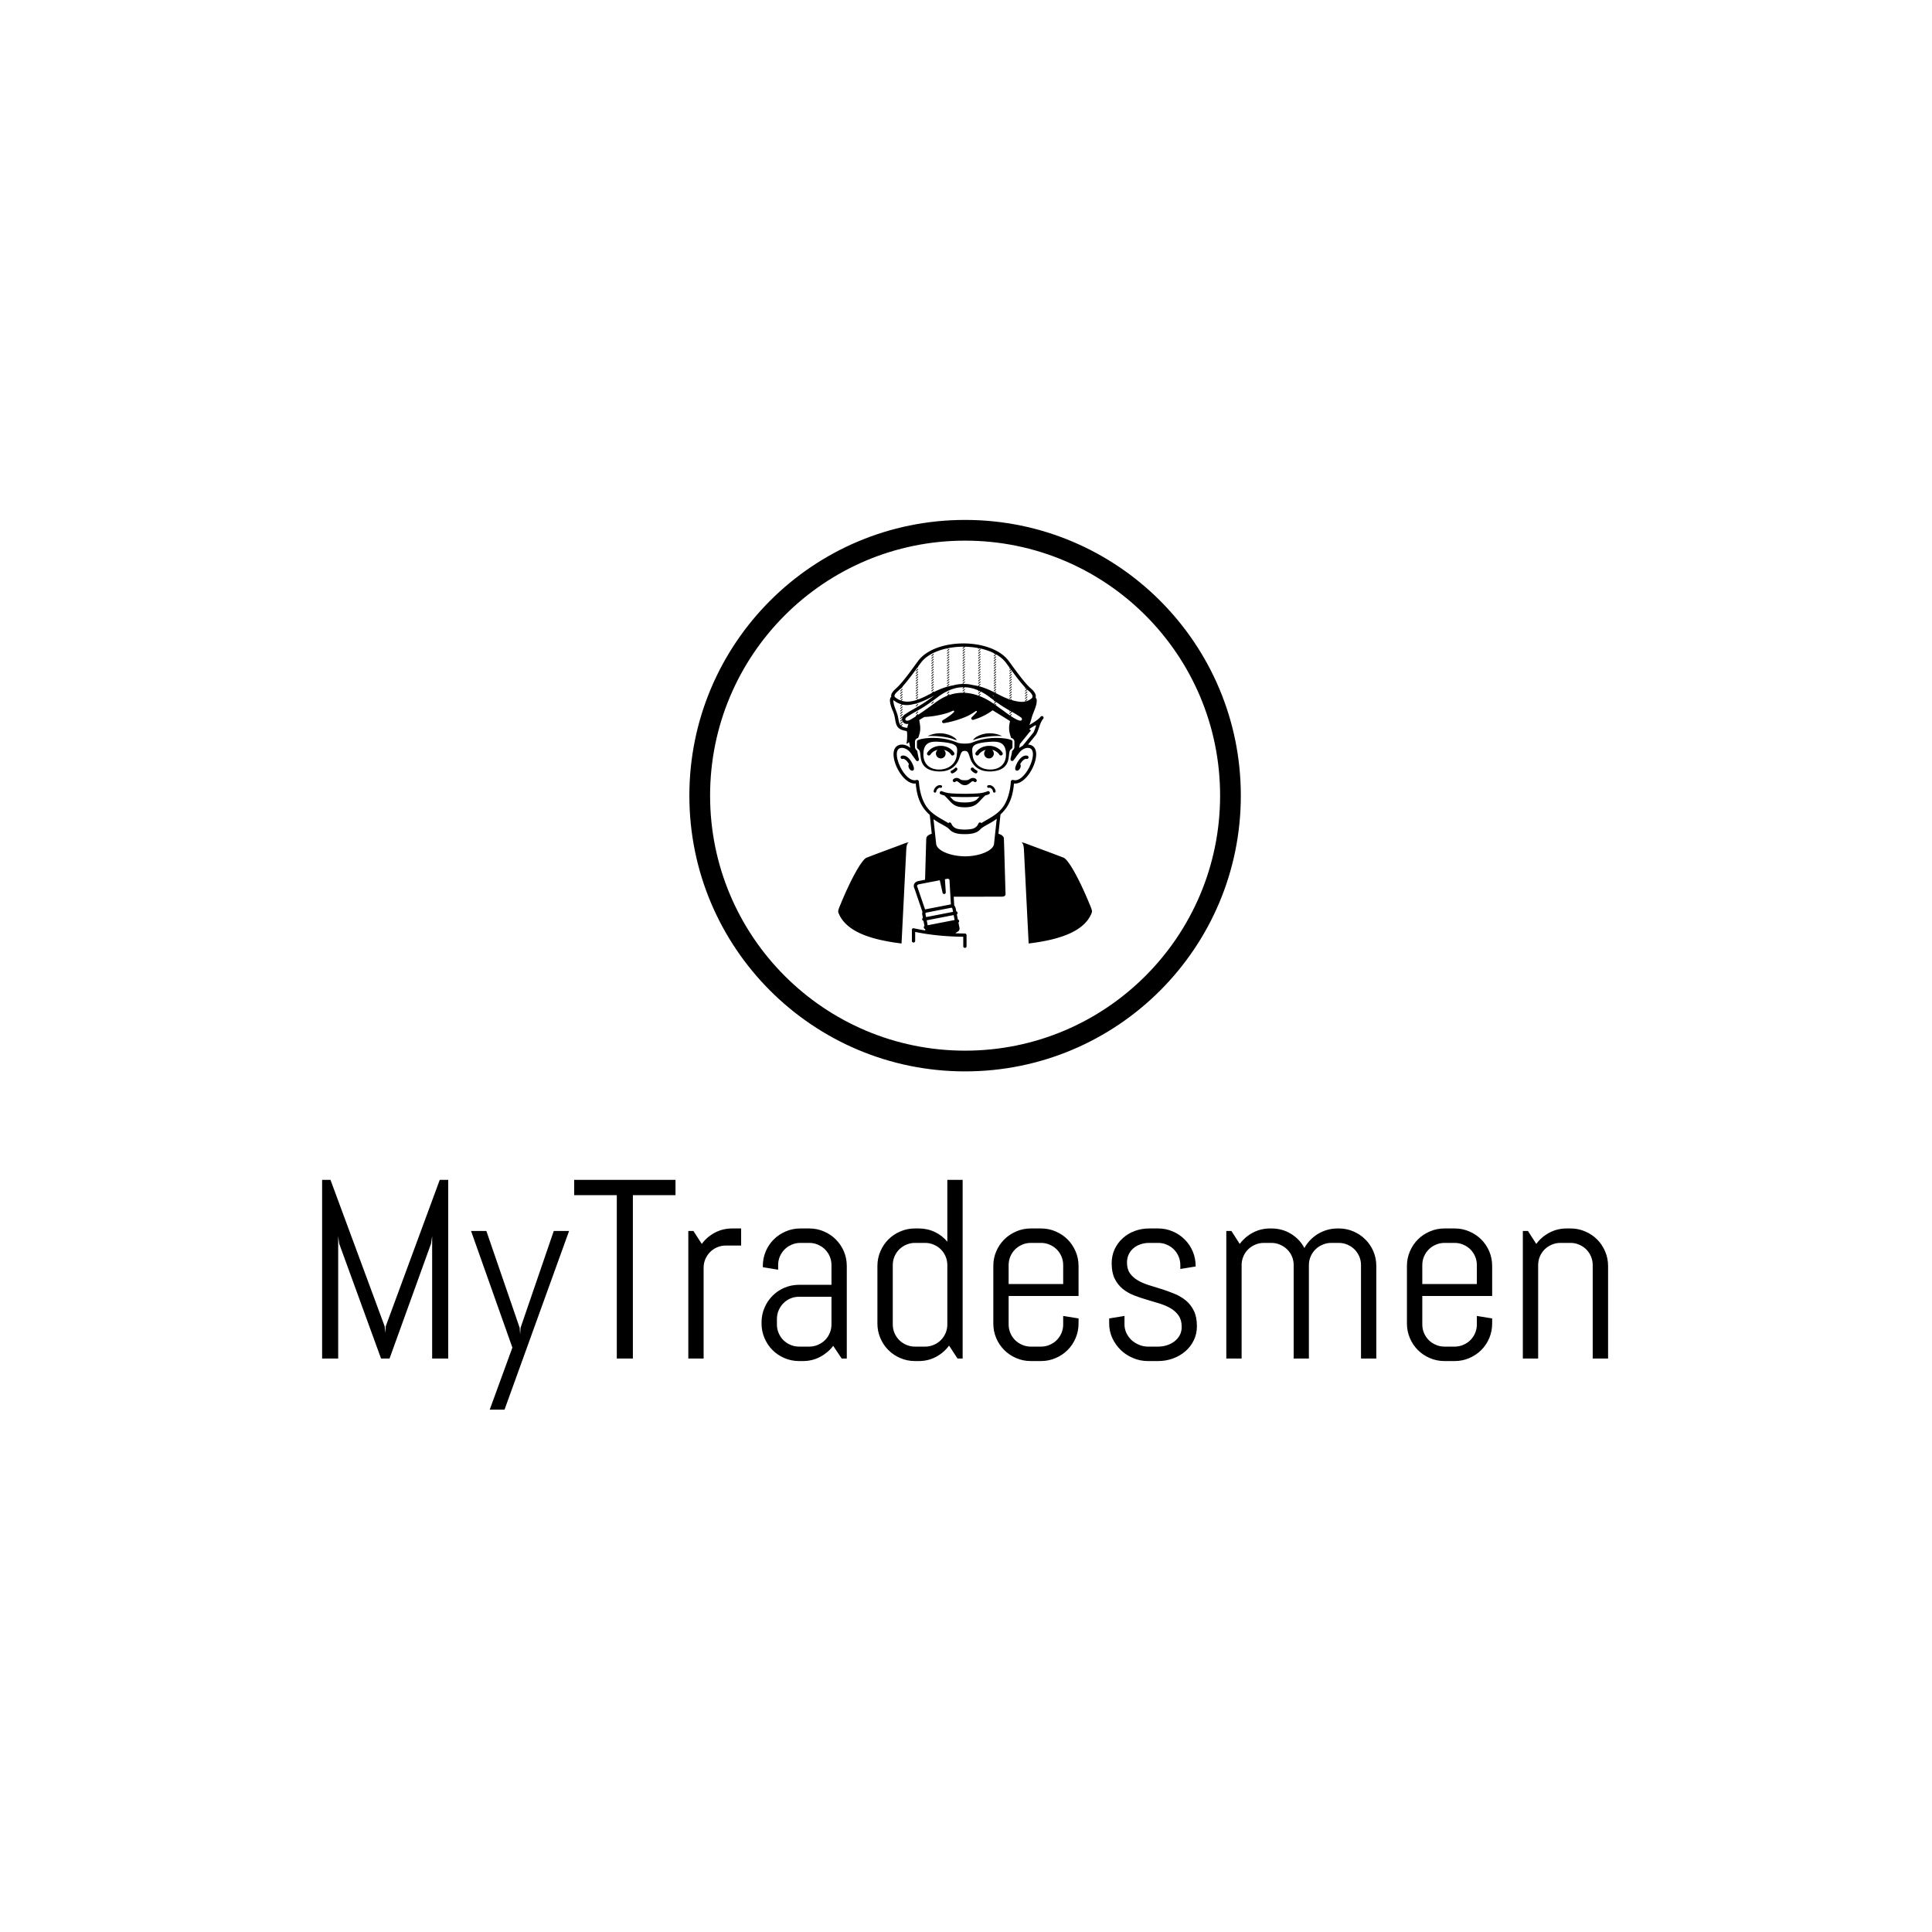 <svg xmlns="http://www.w3.org/2000/svg" version="1.1" xmlns:xlink="http://www.w3.org/1999/xlink" xmlns:svgjs="http://svgjs.dev/svgjs" width="1500" height="1500" viewBox="0 0 1500 1500"><rect width="1500" height="1500" fill="#ffffff"></rect><g transform="matrix(0.667,0,0,0.667,249.048,402.549)"><svg viewBox="0 0 358 248" data-background-color="#ffffff" preserveAspectRatio="xMidYMid meet" height="1039" width="1500" xmlns="http://www.w3.org/2000/svg" xmlns:xlink="http://www.w3.org/1999/xlink"><g id="tight-bounds" transform="matrix(1,0,0,1,0.341,0.4)"><svg viewBox="0 0 357.318 247.2" height="247.2" width="357.318"><g><svg viewBox="0 0 395.52 273.629" height="247.2" width="357.318"><g transform="matrix(1,0,0,1,0,202.963)"><svg viewBox="0 0 395.52 70.666" height="70.666" width="395.52"><g id="textblocktransform"><svg viewBox="0 0 395.52 70.666" height="70.666" width="395.52" id="textblock"><g><svg viewBox="0 0 395.52 70.666" height="70.666" width="395.52"><g transform="matrix(1,0,0,1,0,0)"><svg width="395.52" viewBox="4 -35.01 251.96 45.02" height="70.666" data-palette-color="#342691"><path d="M28.71 0L25.56 0 25.56-24 25.34-22.51 17.21 0 15.55 0 7.35-22.51 7.15-24 7.15 0 4 0 4-35.01 5.64-35.01 16.26-6.3 16.36-5 16.46-6.3 27.05-35.01 28.71-35.01 28.71 0ZM52.39-25L39.74 10.01 36.84 10.01 41.28-2.15 33.18-25 36.18-25 42.7-6.05 42.8-4.76 42.89-6.05 49.39-25 52.39-25ZM73.24-32.01L64.89-32.01 64.89 0 61.74 0 61.74-32.01 53.39-32.01 53.39-35.01 73.24-35.01 73.24-32.01ZM86.1-22.14L83.1-22.14Q82.19-22.14 81.4-21.8 80.61-21.46 80.02-20.87 79.44-20.29 79.09-19.49 78.75-18.7 78.75-17.8L78.75-17.8 78.75 0 75.75 0 75.75-25 76.75-25 78.39-22.46Q79.41-23.85 80.96-24.67 82.51-25.49 84.34-25.49L84.34-25.49 86.1-25.49 86.1-22.14ZM106.8 0L105.8 0 104.14-2.49Q103.12-1.15 101.58-0.33 100.04 0.49 98.21 0.49L98.21 0.49 97.45 0.49Q95.94 0.49 94.59-0.09 93.25-0.66 92.25-1.66 91.25-2.66 90.68-4 90.1-5.35 90.1-6.86L90.1-6.86 90.1-7.1Q90.1-8.62 90.68-9.96 91.25-11.3 92.25-12.3 93.25-13.31 94.59-13.88 95.94-14.45 97.45-14.45L97.45-14.45 103.8-14.45 103.8-18.31Q103.8-19.21 103.46-20.01 103.12-20.8 102.53-21.39 101.94-21.97 101.15-22.31 100.36-22.66 99.45-22.66L99.45-22.66 97.7-22.66Q96.79-22.66 96-22.31 95.2-21.97 94.62-21.39 94.03-20.8 93.69-20.01 93.35-19.21 93.35-18.31L93.35-18.31 93.35-17.41 90.35-17.9 90.35-18.14Q90.35-19.65 90.92-21 91.49-22.34 92.49-23.34 93.5-24.34 94.84-24.91 96.18-25.49 97.7-25.49L97.7-25.49 99.45-25.49Q100.97-25.49 102.31-24.91 103.65-24.34 104.65-23.34 105.65-22.34 106.23-21 106.8-19.65 106.8-18.14L106.8-18.14 106.8 0ZM103.8-6.69L103.8-12.11 97.45-12.11Q96.55-12.11 95.75-11.77 94.96-11.43 94.37-10.83 93.79-10.23 93.45-9.44 93.11-8.64 93.11-7.74L93.11-7.74 93.11-6.69Q93.11-5.79 93.45-4.99 93.79-4.2 94.37-3.61 94.96-3.03 95.75-2.69 96.55-2.34 97.45-2.34L97.45-2.34 99.45-2.34Q100.36-2.34 101.15-2.69 101.94-3.03 102.53-3.61 103.12-4.2 103.46-4.99 103.8-5.79 103.8-6.69L103.8-6.69ZM129.5 0L128.5 0 126.84-2.54Q125.82-1.15 124.28-0.33 122.74 0.49 120.91 0.49L120.91 0.49 120.15 0.49Q118.64 0.49 117.3-0.09 115.95-0.66 114.95-1.66 113.95-2.66 113.38-4 112.8-5.35 112.8-6.86L112.8-6.86 112.8-18.14Q112.8-19.65 113.38-21 113.95-22.34 114.95-23.34 115.95-24.34 117.3-24.91 118.64-25.49 120.15-25.49L120.15-25.49 120.91-25.49Q122.59-25.49 124.04-24.8 125.48-24.12 126.5-22.9L126.5-22.9 126.5-35.01 129.5-35.01 129.5 0ZM126.5-6.69L126.5-18.31Q126.5-19.21 126.16-20.01 125.82-20.8 125.23-21.39 124.65-21.97 123.85-22.31 123.06-22.66 122.16-22.66L122.16-22.66 120.15-22.66Q119.25-22.66 118.46-22.31 117.66-21.97 117.08-21.39 116.49-20.8 116.15-20.01 115.81-19.21 115.81-18.31L115.81-18.31 115.81-6.69Q115.81-5.79 116.15-4.99 116.49-4.2 117.08-3.61 117.66-3.03 118.46-2.69 119.25-2.34 120.15-2.34L120.15-2.34 122.16-2.34Q123.06-2.34 123.85-2.69 124.65-3.03 125.23-3.61 125.82-4.2 126.16-4.99 126.5-5.79 126.5-6.69L126.5-6.69ZM152.21-6.86L152.21-6.86Q152.21-5.35 151.63-4 151.06-2.66 150.06-1.66 149.06-0.66 147.71-0.09 146.37 0.49 144.86 0.49L144.86 0.49 142.86 0.49Q141.34 0.49 140-0.09 138.66-0.66 137.66-1.66 136.65-2.66 136.08-4 135.51-5.35 135.51-6.86L135.51-6.86 135.51-18.14Q135.51-19.65 136.08-21 136.65-22.34 137.66-23.34 138.66-24.34 140-24.91 141.34-25.49 142.86-25.49L142.86-25.49 144.86-25.49Q146.37-25.49 147.71-24.91 149.06-24.34 150.06-23.34 151.06-22.34 151.63-21 152.21-19.65 152.21-18.14L152.21-18.14 152.21-12.26 138.51-12.26 138.51-6.69Q138.51-5.79 138.85-4.99 139.19-4.2 139.78-3.61 140.37-3.03 141.16-2.69 141.95-2.34 142.86-2.34L142.86-2.34 144.86-2.34Q145.76-2.34 146.55-2.69 147.35-3.03 147.93-3.61 148.52-4.2 148.86-4.99 149.2-5.79 149.2-6.69L149.2-6.69 149.2-8.35 152.21-7.86 152.21-6.86ZM149.2-14.6L149.2-18.31Q149.2-19.21 148.86-20.01 148.52-20.8 147.93-21.39 147.35-21.97 146.55-22.31 145.76-22.66 144.86-22.66L144.86-22.66 142.86-22.66Q141.95-22.66 141.16-22.31 140.37-21.97 139.78-21.39 139.19-20.8 138.85-20.01 138.51-19.21 138.51-18.31L138.51-18.31 138.51-14.6 149.2-14.6ZM175.4-6.35L175.4-6.35Q175.4-4.83 174.79-3.58 174.18-2.32 173.13-1.42 172.08-0.51 170.7-0.01 169.32 0.49 167.8 0.49L167.8 0.49 165.8 0.49Q164.29 0.49 162.91-0.09 161.53-0.66 160.49-1.66 159.46-2.66 158.83-4 158.21-5.35 158.21-6.86L158.21-6.86 158.21-7.86 161.21-8.35 161.21-6.69Q161.21-5.79 161.59-4.99 161.97-4.2 162.6-3.61 163.24-3.03 164.07-2.69 164.9-2.34 165.8-2.34L165.8-2.34 167.8-2.34Q168.71-2.34 169.54-2.61 170.37-2.88 171.02-3.38 171.66-3.88 172.04-4.59 172.42-5.3 172.42-6.2L172.42-6.2Q172.42-7.54 171.83-8.4 171.25-9.25 170.28-9.83 169.32-10.4 168.09-10.78 166.85-11.16 165.56-11.54 164.26-11.91 163.03-12.4 161.8-12.89 160.83-13.68 159.87-14.48 159.28-15.67 158.7-16.87 158.7-18.65L158.7-18.65Q158.7-20.17 159.28-21.42 159.87-22.68 160.87-23.58 161.87-24.49 163.2-24.99 164.53-25.49 166.05-25.49L166.05-25.49 167.8-25.49Q169.32-25.49 170.66-24.91 172-24.34 173-23.34 174.01-22.34 174.58-21 175.15-19.65 175.15-18.14L175.15-18.14 175.15-18.04 172.15-17.55 172.15-18.31Q172.15-19.21 171.81-20.01 171.47-20.8 170.88-21.39 170.3-21.97 169.5-22.31 168.71-22.66 167.8-22.66L167.8-22.66 166.05-22.66Q165.14-22.66 164.35-22.39 163.56-22.12 162.97-21.62 162.38-21.12 162.04-20.41 161.7-19.7 161.7-18.8L161.7-18.8Q161.7-17.5 162.29-16.69 162.87-15.87 163.84-15.31 164.8-14.75 166.03-14.37 167.27-13.99 168.55-13.59 169.83-13.18 171.06-12.67 172.3-12.16 173.26-11.35 174.23-10.55 174.81-9.34 175.4-8.13 175.4-6.35ZM210.55 0L207.55 0 207.55-18.31Q207.55-19.21 207.21-20.01 206.86-20.8 206.28-21.39 205.69-21.97 204.9-22.31 204.11-22.66 203.2-22.66L203.2-22.66 201.71-22.66Q200.81-22.66 200.02-22.31 199.22-21.97 198.63-21.39 198.03-20.8 197.69-20.01 197.34-19.21 197.34-18.31L197.34-18.31 197.34 0 194.36 0 194.36-18.31Q194.36-19.21 194.02-20.01 193.68-20.8 193.08-21.39 192.48-21.97 191.69-22.31 190.9-22.66 189.99-22.66L189.99-22.66 188.51-22.66Q187.6-22.66 186.81-22.31 186.02-21.97 185.43-21.39 184.84-20.8 184.5-20.01 184.16-19.21 184.16-18.31L184.16-18.31 184.16 0 181.16 0 181.16-25 182.16-25 183.79-22.46Q184.82-23.85 186.37-24.67 187.92-25.49 189.75-25.49L189.75-25.49 189.99-25.49Q192.12-25.49 193.83-24.44 195.54-23.39 196.46-21.66L196.46-21.66Q196.93-22.51 197.61-23.22 198.3-23.93 199.13-24.43 199.96-24.93 200.93-25.21 201.91-25.49 202.96-25.49L202.96-25.49 203.2-25.49Q204.72-25.49 206.06-24.91 207.4-24.34 208.4-23.34 209.4-22.34 209.98-21 210.55-19.65 210.55-18.14L210.55-18.14 210.55 0ZM233.25-6.86L233.25-6.86Q233.25-5.35 232.68-4 232.11-2.66 231.11-1.66 230.1-0.66 228.76-0.09 227.42 0.49 225.91 0.49L225.91 0.49 223.9 0.49Q222.39 0.49 221.05-0.09 219.7-0.66 218.7-1.66 217.7-2.66 217.13-4 216.55-5.35 216.55-6.86L216.55-6.86 216.55-18.14Q216.55-19.65 217.13-21 217.7-22.34 218.7-23.34 219.7-24.34 221.05-24.91 222.39-25.49 223.9-25.49L223.9-25.49 225.91-25.49Q227.42-25.49 228.76-24.91 230.1-24.34 231.11-23.34 232.11-22.34 232.68-21 233.25-19.65 233.25-18.14L233.25-18.14 233.25-12.26 219.56-12.26 219.56-6.69Q219.56-5.79 219.9-4.99 220.24-4.2 220.83-3.61 221.41-3.03 222.21-2.69 223-2.34 223.9-2.34L223.9-2.34 225.91-2.34Q226.81-2.34 227.6-2.69 228.4-3.03 228.98-3.61 229.57-4.2 229.91-4.99 230.25-5.79 230.25-6.69L230.25-6.69 230.25-8.35 233.25-7.86 233.25-6.86ZM230.25-14.6L230.25-18.31Q230.25-19.21 229.91-20.01 229.57-20.8 228.98-21.39 228.4-21.97 227.6-22.31 226.81-22.66 225.91-22.66L225.91-22.66 223.9-22.66Q223-22.66 222.21-22.31 221.41-21.97 220.83-21.39 220.24-20.8 219.9-20.01 219.56-19.21 219.56-18.31L219.56-18.31 219.56-14.6 230.25-14.6ZM255.96 0L252.95 0 252.95-18.31Q252.95-19.21 252.61-20.01 252.27-20.8 251.68-21.39 251.1-21.97 250.3-22.31 249.51-22.66 248.61-22.66L248.61-22.66 246.61-22.66Q245.7-22.66 244.91-22.31 244.12-21.97 243.53-21.39 242.94-20.8 242.6-20.01 242.26-19.21 242.26-18.31L242.26-18.31 242.26 0 239.26 0 239.26-25 240.26-25 241.89-22.46Q242.92-23.85 244.47-24.67 246.02-25.49 247.85-25.49L247.85-25.49 248.61-25.49Q250.12-25.49 251.46-24.91 252.81-24.34 253.81-23.34 254.81-22.34 255.38-21 255.96-19.65 255.96-18.14L255.96-18.14 255.96 0Z" opacity="1" transform="matrix(1,0,0,1,0,0)" fill="#000000" class="wordmark-text-0" data-fill-palette-color="primary" id="text-0"></path></svg></g></svg></g></svg></g></svg></g><g transform="matrix(1,0,0,1,112.961,0)"><svg viewBox="0 0 169.598 169.598" height="169.598" width="169.598"><g><svg></svg></g><g id="icon-0"><svg viewBox="0 0 169.598 169.598" height="169.598" width="169.598"><g><path d="M0 84.799c0-46.833 37.966-84.799 84.799-84.799 46.833 0 84.799 37.966 84.799 84.799 0 46.833-37.966 84.799-84.799 84.799-46.833 0-84.799-37.966-84.799-84.799zM84.799 163.226c43.314 0 78.426-35.113 78.427-78.427 0-43.314-35.113-78.426-78.427-78.426-43.314 0-78.426 35.113-78.426 78.426 0 43.314 35.113 78.426 78.426 78.427z" data-fill-palette-color="accent" fill="#000000" stroke="transparent"></path></g><g transform="matrix(1,0,0,1,45.777,37.985)"><svg viewBox="0 0 78.045 93.628" height="93.628" width="78.045"><g><svg xmlns="http://www.w3.org/2000/svg" xmlns:xlink="http://www.w3.org/1999/xlink" version="1.1" x="0" y="0" viewBox="10.099 1.114 82.388 98.838" enable-background="new 0 0 100 100" xml:space="preserve" height="93.628" width="78.045" class="icon-dxe-0" data-fill-palette-color="accent" id="dxe-0"><path fill="#000000" d="M39.147 92.609L47.893 90.909 47.581 89.305 38.835 91.004zM38.631 89.958L47.377 88.259 47.186 87.27 47.178 87.229C47.17 87.209 47.16 87.192 47.153 87.17 47.08 86.969 46.981 86.891 46.74 86.936L38.727 88.496C38.444 88.552 38.391 88.724 38.438 88.966zM35.863 80.346L38.296 87.465 46.681 85.835 46.246 78.33 46.248 78.238S46.252 78.179 46.244 78.092C46.197 77.512 45.791 77.457 45.217 77.579L44.742 77.672 45.019 81.848C45.069 82.579 44.127 82.716 43.968 81.998L43.071 77.996 36.4 79.293C35.759 79.418 35.543 79.727 35.822 80.255zM69.987 34.347L73.47 30.045C73.491 30.021 73.505 29.996 73.519 29.971 73.853 29.33 74.065 28.629 74.302 27.95 74.308 27.926 74.313 27.91 74.313 27.896A0.2 0.2 0 0 0 74.245 27.729 0.2 0.2 0 0 0 74.098 27.687 0.2 0.2 0 0 0 74.035 27.706C73.393 28.101 72.723 28.466 72.152 28.949L72.658 29.358 69.078 33.778 68.994 34.221A4 4 0 0 0 68.888 35.056 5 5 0 0 1 69.987 34.347M41.038 58.17L41.903 66.229C42.217 68.491 46.803 70.229 51.292 70.229 55.782 70.229 60.366 68.491 60.684 66.229L61.559 58.049C60.988 58.477 60.359 58.891 59.675 59.292 58.886 59.757 56.85 60.766 56.282 61.43 55.063 62.854 52.903 63.028 51.171 63.028 49.439 63.032 47.371 62.854 46.152 61.43 45.584 60.766 43.548 59.757 42.759 59.292A22 22 0 0 1 41.038 58.17M32.66 33.531C32.437 33.725 32.277 33.672 32.285 33.435 32.539 32.524 32.541 30.036 32.385 29.701 32.31 29.541 32.053 29.507 31.845 29.466 27.848 28.737 29.274 26.095 27.733 22.811 27.421 22.151 26.286 19.176 27.327 18.467L27.308 18.374C27.07 17.127 28.7 15.942 29.477 15.158 31.631 12.986 34.358 9.078 36.042 6.804 41.661-0.783 59.834-0.782 65.453 6.804 66.867 8.715 70.386 13.743 72.516 15.617 73.148 16.172 73.626 16.561 74.023 17.376 74.255 17.726 74.302 18.28 74.186 18.777 74.523 18.989 74.559 19.401 74.551 19.758 74.516 21.669 73.413 23.404 72.915 25.227 72.651 26.191 72.433 26.977 72.155 27.615 72.329 27.499 72.522 27.376 72.739 27.25 74.038 26.492 75.231 25.628 75.817 24.909 76.28 24.333 77.11 25.004 76.642 25.58 75.407 27.108 75.291 29.222 74.253 30.834L74.218 30.883 71.727 33.958C72.03 33.966 72.319 34.015 72.592 34.105 77.205 35.619 71.912 47.2 67.164 46.589 66.779 51.04 65.535 54.121 62.783 56.629L62.117 62.915C63.005 63.156 63.849 63.646 63.898 64.502 63.916 64.582 64.418 82.414 64.418 82.414 64.503 83.035 63.924 83.316 63.357 83.318 63.357 83.318 49.656 83.357 47.6 83.349L47.765 86.203C47.953 86.393 48.093 86.653 48.194 86.95L48.209 86.99C48.245 87.112 48.26 87.188 48.265 87.257L48.428 88.092C48.875 88.174 49 88.818 48.616 89.064L48.945 90.744C49.39 90.826 49.514 91.471 49.133 91.714L49.467 93.434C49.576 93.995 49.332 94.44 48.897 94.68A3.6 3.6 0 0 0 48.153 95.221C49.166 95.258 50.194 95.28 51.233 95.282A0.55 0.55 0 0 1 51.764 95.813V99.419C51.764 100.13 50.698 100.13 50.698 99.419V96.344C45.002 96.295 39.661 95.729 35.086 94.776V97.684C35.086 98.395 34.02 98.395 34.02 97.684V94.117C34.02 93.747 34.305 93.516 34.668 93.596 35.855 93.858 37.098 94.091 38.389 94.297L38.297 93.822C37.85 93.738 37.723 93.093 38.108 92.851L37.782 91.17C37.335 91.087 37.211 90.444 37.594 90.199L37.396 89.178A1.54 1.54 0 0 1 37.457 88.29L37.439 88.246 34.869 80.725C34.293 79.579 34.816 78.514 36.197 78.243L38.297 77.836C38.445 72.547 38.674 64.554 38.685 64.501 38.735 63.647 39.581 63.155 40.467 62.914L39.819 56.778C36.948 54.241 35.661 51.129 35.27 46.588 30.521 47.199 25.228 35.618 29.842 34.104 30.94 33.744 32.293 34.038 33.483 34.999 33.444 34.774 33.393 34.516 33.332 34.219L33.317 34.148C33.241 33.798 33.161 33.46 33.079 33.133L32.896 33.313A7 7 0 0 1 32.66 33.531M36.405 25.98C36.61 27.148 36.835 28.385 36.688 29.501 36.587 30.275 36.327 31.004 36.094 31.743 35.889 31.845 35.705 31.931 35.541 32.028A1.12 1.12 0 0 0 35.027 32.957V34.736C35.027 35.253 35.328 35.626 35.695 35.95 35.722 35.97 35.748 35.993 35.773 36.017 35.867 36.751 36.031 37.599 36.283 38.593 36.456 39.278 35.74 39.609 35.331 39.031 34.602 38.003 34.212 37.501 33.992 37.171L33.947 37.109C32.73 35.24 31.124 34.805 30.172 35.117 27.004 36.156 31.664 46.612 35.533 45.443 35.909 45.33 36.275 45.614 36.295 46.002 36.332 46.727 36.65 51.247 38.887 54.274 40.586 56.579 43.06 57.774 45.438 59.178 45.586 59.268 45.727 59.36 45.862 59.454 46.075 59.178 46.557 59.109 46.771 59.525 47.004 59.978 47.112 60.171 47.235 60.327 47.48 60.635 47.937 60.982 48.364 61.169 48.521 61.229 48.69 61.277 48.871 61.316 49.654 61.486 50.443 61.546 51.172 61.546 51.903 61.545 52.78 61.485 53.566 61.316 53.746 61.277 53.916 61.226 54.072 61.169 54.5 60.982 54.959 60.635 55.203 60.327 55.324 60.173 55.432 59.978 55.666 59.525 55.881 59.109 56.363 59.177 56.576 59.454 56.712 59.357 56.849 59.266 57 59.178 59.377 57.774 61.853 56.577 63.553 54.274 65.785 51.247 66.108 46.727 66.142 46.002 66.163 45.614 66.53 45.33 66.907 45.443 70.776 46.611 75.435 36.156 72.266 35.117 71.43 34.843 70.091 35.143 68.954 36.483L68.62 36.917A3 3 0 0 0 68.491 37.109 0.6 0.6 0 0 1 68.364 37.25L68.176 37.496C67.884 37.884 67.539 38.408 67.071 38.975 67.071 38.975 66.854 39.373 66.366 39.252 65.966 39.055 65.989 38.724 66.118 38.214 66.347 37.302 66.485 36.606 66.563 36.012A0.5 0.5 0 0 1 66.634 35.95C67 35.626 67.301 35.253 67.301 34.736V32.957C67.301 32.571 67.087 32.223 66.787 32.028A4 4 0 0 0 66.193 31.746 63 63 0 0 0 65.892 30.687C65.447 29.166 65.509 27.884 65.89 26.339 64.013 25.122 61.677 23.718 60.225 22.82 58.152 24.373 55.853 25.362 54.057 25.89 53.395 26.085 53.038 25.45 53.546 24.985A17 17 0 0 0 55.083 23.375 0.21 0.21 0 0 0 55.118 23.193 0.215 0.215 0 0 0 54.864 23.035 0.3 0.3 0 0 0 54.77 23.081L54.726 23.111A23 23 0 0 1 52.198 24.631S51.39 25.029 50.022 25.522A33 33 0 0 1 44.513 26.977C43.817 27.096 43.543 26.358 44.147 25.994 45.709 25.056 46.659 24.305 46.764 24.222 47.066 23.967 47.359 23.702 47.647 23.43 47.723 23.348 47.745 23.28 47.745 23.21A0.27 0.27 0 0 0 47.482 22.937 0.4 0.4 0 0 0 47.292 22.989 24 24 0 0 1 45.763 23.621S44.915 23.917 43.501 24.238A32.7 32.7 0 0 1 38.004 25.002zM63.667 22.919C63.901 23.086 64.798 23.781 65.831 24.485L66.249 24.07C66.356 23.962 66.52 24.125 66.411 24.234L66.026 24.617C67.528 25.625 69.247 26.586 69.672 25.999 69.808 25.812 69.812 25.4 69.4 25.114 68.222 24.295 67.346 23.796 66.434 23.284A0.11 0.11 0 0 1 66.412 23.42L65.869 23.963C65.762 24.071 65.598 23.908 65.707 23.8L66.25 23.257A0.12 0.12 0 0 1 66.318 23.221L65.984 23.034 65.869 23.149C65.762 23.258 65.598 23.095 65.707 22.987L65.775 22.917C64.656 22.287 63.377 21.532 61.379 20.11A0.1 0.1 0 0 1 61.347 20.164L60.804 20.706C60.697 20.814 60.531 20.652 60.641 20.543L61.183 20.001 60.917 19.779 60.804 19.892C60.697 20.001 60.531 19.837 60.641 19.728L60.729 19.641A98 98 0 0 1 59.251 18.54 18 18 0 0 0 55.88 16.496L55.739 16.635C55.629 16.744 55.468 16.582 55.575 16.472L55.653 16.393C54.096 15.71 52.575 15.36 51.151 15.343L50.672 15.821C50.565 15.929 50.401 15.766 50.509 15.657L50.821 15.345C49.216 15.305 47.494 15.693 45.735 16.509L45.608 16.634C45.557 16.686 45.495 16.677 45.453 16.642A18.6 18.6 0 0 0 42.403 18.539C38.816 21.259 37.055 22.258 35.495 23.129 35.456 23.17 35.427 23.181 35.401 23.182 34.422 23.728 33.508 24.238 32.255 25.111 31.515 25.625 31.889 26.792 33.614 25.828A31 31 0 0 0 35.322 24.779C35.276 24.738 35.258 24.667 35.315 24.611L35.858 24.068C35.966 23.96 36.13 24.123 36.021 24.232L35.766 24.486C37.477 23.35 39.463 21.925 40.759 20.976L40.922 20.811A0.11 0.11 0 0 1 41.026 20.779C41.324 20.56 41.574 20.375 41.762 20.234 42.979 19.324 44.2 18.635 45.416 18.141A0.1 0.1 0 0 1 45.444 18.099L45.986 17.556C46.093 17.448 46.259 17.611 46.15 17.72L45.925 17.946A13.4 13.4 0 0 1 50.657 17.134L51.051 16.742C51.159 16.634 51.322 16.798 51.214 16.906L50.979 17.141C52.561 17.197 54.111 17.526 55.607 18.065L56.115 17.557C56.223 17.449 56.388 17.612 56.279 17.721L55.846 18.154C57.24 18.678 58.581 19.383 59.861 20.216 60.133 20.395 60.525 20.667 60.994 21.001L61.182 20.813C61.291 20.705 61.453 20.869 61.346 20.978L61.186 21.137C61.901 21.648 62.769 22.277 63.667 22.919M60.12 17.865L60.618 18.238A0.105 0.105 0 0 1 60.631 18.113zM47.545 14.706A11.3 11.3 0 0 1 50.814 14.281C50.906 14.279 50.998 14.279 51.088 14.279H51.182C52.035 14.289 52.91 14.408 53.794 14.627 54.411 14.716 54.993 14.831 55.547 14.962A0.1 0.1 0 0 1 55.575 14.847L56.116 14.304C56.224 14.196 56.389 14.359 56.28 14.469L55.739 15.011C55.868 15.044 55.997 15.077 56.126 15.113 56.196 15.051 56.284 15.095 56.311 15.165 58.047 15.659 59.496 16.343 60.882 17.047L61.183 16.747C61.292 16.639 61.454 16.803 61.347 16.911L61.098 17.158C62.691 17.969 64.223 18.796 66.051 19.386L66.249 19.19C66.356 19.081 66.52 19.245 66.411 19.354L66.3 19.465C67.004 19.68 67.754 19.859 68.568 19.987 70.52 20.297 71.81 19.859 73.017 18.838 73.208 18.64 73.205 18.057 73.104 17.922 72.672 17.009 72.107 16.697 71.466 16.107L70.933 16.639C70.826 16.748 70.662 16.586 70.77 16.476L71.297 15.946 71.26 15.909 71.058 15.7 70.933 15.824C70.826 15.932 70.662 15.769 70.77 15.66L70.9 15.531C69.402 13.943 67.712 11.691 66.271 9.724L65.869 10.125C65.762 10.234 65.598 10.071 65.707 9.963L66.135 9.535 65.929 9.253 65.869 9.311C65.762 9.419 65.598 9.256 65.707 9.148L65.791 9.065C65.359 8.474 64.957 7.923 64.598 7.438 63.787 6.343 62.682 5.42 61.373 4.667L60.806 5.243C60.698 5.351 60.534 5.189 60.643 5.08L61.168 4.553 60.851 4.383 60.806 4.429C60.7 4.535 60.539 4.381 60.637 4.273 59.209 3.56 57.584 3.028 55.864 2.681L55.739 2.8C55.63 2.908 55.468 2.745 55.577 2.636A24.7 24.7 0 0 0 51.254 2.183 0.12 0.12 0 0 1 51.218 2.256L50.674 2.8C50.566 2.908 50.403 2.745 50.511 2.636L50.968 2.179A26 26 0 0 0 45.755 2.655L45.61 2.8C45.53 2.881 45.419 2.811 45.411 2.725 43.632 3.102 41.961 3.679 40.514 4.451 39.035 5.241 37.79 6.236 36.901 7.437 36.66 7.763 36.365 8.166 36.036 8.62 36.068 8.661 36.074 8.72 36.024 8.769L35.67 9.124C34.328 10.962 32.523 13.404 30.968 15.125 31.001 15.167 31.01 15.229 30.959 15.28L30.416 15.822A0.11 0.11 0 0 1 30.285 15.845C30.077 16.054 29.876 16.245 29.683 16.415 29.175 16.86 28.46 17.436 28.36 18.143 28.386 18.306 28.457 18.453 28.495 18.517A6.5 6.5 0 0 0 30.361 19.62L30.797 19.186C30.904 19.077 31.068 19.241 30.959 19.35L30.604 19.706C32.221 20.236 33.909 20.018 35.578 19.47L35.862 19.186C35.956 19.091 36.092 19.203 36.055 19.305 37.535 18.765 39.002 17.992 40.383 17.286L40.926 16.743C41.035 16.635 41.197 16.799 41.089 16.907L41.042 16.956 41.133 16.909C42.963 16.001 44.953 15.142 47.545 14.706M32.899 27.227C31.712 27.431 30.981 26.77 30.853 25.969L30.415 26.406C30.308 26.515 30.144 26.352 30.251 26.243L30.796 25.7A0.1 0.1 0 0 1 30.833 25.673C30.847 25.155 31.104 24.617 31.647 24.239 33.264 23.114 34.313 22.595 35.672 21.817L35.86 21.629A0.11 0.11 0 0 1 36.012 21.621C37.262 20.892 38.81 19.906 41.264 18.068 39.473 18.973 37.756 19.92 35.643 20.545L35.481 20.708C35.404 20.785 35.301 20.726 35.284 20.647 34.71 20.803 34.106 20.936 33.462 21.039A6.6 6.6 0 0 1 30.968 20.97L30.415 21.521C30.308 21.63 30.144 21.467 30.251 21.358L30.706 20.905C29.693 20.633 28.794 20.129 28.011 19.505 27.96 21.327 29.145 23.141 29.506 24.943 29.753 26.177 29.824 27.112 30.399 27.724L30.796 27.328C30.903 27.219 31.067 27.383 30.958 27.492L30.567 27.883C30.969 28.214 31.572 28.427 32.522 28.519 32.604 28.044 32.734 27.617 32.899 27.227M48.895 33.35C49.725 33.641 51.06 33.637 51.164 33.636 51.268 33.637 52.603 33.64 53.433 33.35 54.296 33.047 56.733 31.952 60.495 31.811 63.724 31.691 65.845 32.205 66.462 32.562A0.47 0.47 0 0 1 66.674 32.958V34.737C66.674 34.985 66.558 35.184 66.239 35.464 65.665 35.888 65.657 36.476 65.54 37.418 65.358 38.902 65.215 42.148 60.333 42.626 55.735 43.076 53.782 40.586 53.073 38.734 52.37 36.907 52.387 36.009 51.165 36.006 49.944 36.009 49.96 36.907 49.26 38.734 48.549 40.586 46.595 43.076 41.999 42.626 37.116 42.148 36.973 38.902 36.791 37.418 36.675 36.476 36.667 35.888 36.091 35.464 35.773 35.184 35.657 34.985 35.657 34.737V32.958C35.657 32.792 35.743 32.647 35.871 32.562 36.486 32.205 38.608 31.691 41.836 31.811 45.598 31.952 48.033 33.047 48.895 33.35M37.755 37.243C37.777 40.47 40.037 42.055 42.833 42.055 46.317 42.055 48.377 39.807 48.594 37.359 48.812 34.855 49.454 33.527 42.983 33.06 40.192 32.857 37.725 33.117 37.755 37.243M64.573 37.243C64.601 33.117 62.135 32.858 59.344 33.059 52.871 33.527 53.514 34.854 53.733 37.358 53.948 39.807 56.007 42.054 59.493 42.054 62.288 42.055 64.549 40.47 64.573 37.243M44.422 35.677A1.573 1.573 0 1 1 42.395 35.659C41.354 35.887 40.509 36.473 40.03 37.22 39.602 37.887 38.598 37.243 39.028 36.575 39.889 35.233 41.524 34.363 43.368 34.363S46.858 35.231 47.723 36.575C48.151 37.243 47.149 37.887 46.719 37.22 46.254 36.493 45.433 35.917 44.422 35.677M58.024 35.677C57.012 35.918 56.194 36.493 55.726 37.22 55.296 37.887 54.295 37.243 54.723 36.575 55.587 35.231 57.235 34.363 59.077 34.363 60.923 34.363 62.557 35.233 63.418 36.575 63.846 37.243 62.845 37.887 62.415 37.22 61.936 36.473 61.092 35.887 60.052 35.659A1.575 1.575 0 1 1 57.474 36.871C57.474 36.393 57.688 35.965 58.024 35.677M43.33 30.291C46.025 30.346 48.316 31.722 48.598 32.583 47.942 32.364 47.299 32.103 46.62 31.915 44.854 31.426 41.769 31.041 39.156 31.195 40.181 30.673 41.684 30.259 43.33 30.291M59.116 30.291C60.77 30.259 62.278 30.678 63.304 31.203 60.664 31.027 57.5 31.417 55.705 31.915 54.984 32.115 54.416 32.33 53.871 32.519 54.241 31.656 56.487 30.344 59.116 30.291M47.434 45.247S47.497 45.174 47.621 45.084C48.25 44.624 49.017 44.713 49.64 45.181 49.918 45.389 50.218 45.533 51.174 45.533 52.133 45.533 52.45 45.389 52.727 45.181 53.376 44.695 54.371 44.603 54.935 45.247 55.414 45.772 54.627 46.493 54.148 45.968 53.873 45.765 53.601 45.858 53.367 46.034L53.291 46.089C53.269 46.116 53.238 46.14 53.21 46.165 52.58 46.644 52.082 47.138 51.201 47.137 50.324 47.138 49.816 46.644 49.187 46.165A4 4 0 0 1 49.001 46.034C48.726 45.827 48.488 45.772 48.22 45.968 47.739 46.492 46.953 45.771 47.434 45.247M54.073 41.592C54.358 41.931 54.676 42.155 54.969 42.271 55.628 42.531 55.239 43.524 54.576 43.263 54.097 43.074 53.638 42.734 53.255 42.278 52.8 41.733 53.614 41.048 54.073 41.592M48.658 42.278C48.275 42.735 47.818 43.074 47.338 43.263 46.82 43.467 46.469 42.904 46.656 42.524A6.4 6.4 0 0 0 48.25 41.393C48.641 41.4 48.995 41.877 48.658 42.278M30.768 37.562C32.247 37.197 33.69 38.837 34.43 40.714 34.491 40.857 35.129 42.345 34.128 42.422 33.671 42.458 33.15 41.929 32.967 41.291 32.85 40.88 32.9 40.515 33.072 40.303 32.384 39.038 31.5 38.479 31.024 38.597 30.334 38.768 30.078 37.732 30.768 37.562M71.483 37.566C72.174 37.736 71.919 38.772 71.228 38.601 70.751 38.484 69.868 39.042 69.181 40.307 69.354 40.518 69.403 40.884 69.285 41.295 69.101 41.933 68.58 42.462 68.125 42.426 67.123 42.348 67.762 40.86 67.824 40.717 68.563 38.841 70.008 37.201 71.483 37.566M58.995 47.979C58.458 48.13 58.228 47.322 58.768 47.17 59.922 46.847 61.079 48.006 61.2 49.087 61.259 49.644 60.425 49.734 60.362 49.178 60.301 48.604 59.618 47.805 58.995 47.979M43.293 47.979C42.669 47.805 41.988 48.604 41.924 49.178 41.864 49.734 41.029 49.644 41.09 49.087 41.207 48.007 42.365 46.848 43.52 47.17 44.06 47.322 43.832 48.13 43.293 47.979M55.989 50.822A28 28 0 0 1 53.978 50.941C53.887 50.945 52.78 50.99 51.19 51.001A85 85 0 0 1 48.398 50.941 28 28 0 0 1 46.38 50.82C46.72 51.193 47.022 51.54 47.339 51.841 47.775 52.308 48.901 52.744 51.177 52.744 53.574 52.744 54.58 52.216 55.108 51.768 55.394 51.482 55.674 51.165 55.989 50.822M58.983 50.094C58.575 50.259 58.188 50.39 57.803 50.496L57.752 50.55C55.432 52.694 55.078 54.313 51.184 54.315 47.29 54.313 46.943 52.694 44.624 50.55L44.57 50.493A11 11 0 0 1 43.397 50.094C42.739 49.828 43.137 48.839 43.795 49.104 45.205 49.672 46.289 49.808 48.44 49.875 48.44 49.875 49.556 49.925 51.186 49.935A79 79 0 0 0 53.94 49.875C56.088 49.807 57.174 49.671 58.585 49.104 59.245 48.839 59.644 49.828 58.983 50.094M56.116 16.745C56.224 16.637 56.389 16.801 56.28 16.909L55.739 17.452C55.629 17.56 55.468 17.396 55.575 17.288zM51.054 15.932C51.161 15.823 51.325 15.987 51.217 16.096L50.674 16.638C50.566 16.747 50.403 16.585 50.511 16.475zM45.989 16.745C46.096 16.637 46.262 16.801 46.153 16.909L45.61 17.452C45.503 17.56 45.339 17.396 45.447 17.288zM40.924 20.002C41.033 19.893 41.195 20.056 41.087 20.165L40.545 20.707C40.437 20.815 40.272 20.653 40.381 20.544zM35.86 23.257C35.968 23.148 36.132 23.312 36.023 23.421L35.481 23.964C35.372 24.072 35.208 23.909 35.317 23.801zM71.313 19.188C71.42 19.079 71.585 19.243 71.475 19.352L70.932 19.894C70.825 20.003 70.661 19.839 70.769 19.73zM71.313 18.374C71.42 18.265 71.585 18.429 71.475 18.538L70.932 19.08C70.825 19.188 70.661 19.026 70.769 18.917zM71.313 17.56C71.42 17.452 71.585 17.615 71.475 17.724L70.932 18.266C70.825 18.375 70.661 18.211 70.769 18.103zM71.313 16.745C71.42 16.637 71.585 16.801 71.475 16.909L70.932 17.452C70.825 17.56 70.661 17.396 70.769 17.288zM66.249 18.374C66.356 18.265 66.52 18.429 66.411 18.538L65.868 19.08C65.76 19.188 65.597 19.026 65.704 18.917zM66.249 17.56C66.356 17.452 66.52 17.615 66.411 17.724L65.868 18.266C65.76 18.375 65.597 18.211 65.704 18.103zM66.249 16.745C66.356 16.637 66.52 16.801 66.411 16.909L65.868 17.452C65.76 17.56 65.597 17.396 65.704 17.288zM66.249 15.932C66.356 15.823 66.52 15.987 66.411 16.096L65.868 16.638C65.76 16.747 65.597 16.585 65.704 16.475zM66.249 15.117C66.356 15.009 66.52 15.173 66.411 15.281L65.868 15.823C65.76 15.931 65.597 15.768 65.704 15.659zM66.249 14.303C66.356 14.195 66.52 14.358 66.411 14.468L65.868 15.01C65.76 15.118 65.597 14.955 65.704 14.847zM66.249 13.49C66.356 13.382 66.52 13.545 66.411 13.654L65.868 14.196C65.76 14.304 65.597 14.141 65.704 14.032zM66.249 12.676C66.356 12.567 66.52 12.731 66.411 12.84L65.868 13.382C65.76 13.491 65.597 13.327 65.704 13.219zM66.249 11.861C66.356 11.753 66.52 11.917 66.411 12.025L65.868 12.567C65.76 12.675 65.597 12.513 65.704 12.404zM66.249 11.047C66.356 10.939 66.52 11.102 66.411 11.211L65.868 11.754C65.76 11.862 65.597 11.699 65.704 11.59zM66.249 10.233C66.356 10.125 66.52 10.289 66.411 10.397L65.868 10.939C65.76 11.047 65.597 10.884 65.704 10.776zM61.183 15.932C61.292 15.823 61.454 15.987 61.347 16.096L60.804 16.638C60.697 16.747 60.531 16.585 60.641 16.475zM61.183 15.117C61.292 15.009 61.454 15.173 61.347 15.281L60.804 15.823C60.697 15.931 60.531 15.768 60.641 15.659zM61.183 14.303C61.292 14.195 61.454 14.358 61.347 14.468L60.804 15.01C60.697 15.118 60.531 14.955 60.641 14.847zM61.183 13.49C61.292 13.382 61.454 13.545 61.347 13.654L60.804 14.196C60.697 14.304 60.531 14.141 60.641 14.032zM61.183 12.676C61.292 12.567 61.454 12.731 61.347 12.84L60.804 13.382C60.697 13.491 60.531 13.327 60.641 13.219zM61.183 11.861C61.292 11.753 61.454 11.917 61.347 12.025L60.804 12.567C60.697 12.675 60.531 12.513 60.641 12.404zM61.183 11.047C61.292 10.939 61.454 11.102 61.347 11.211L60.804 11.754C60.697 11.862 60.531 11.699 60.641 11.59zM61.183 10.233C61.292 10.125 61.454 10.289 61.347 10.397L60.804 10.939C60.697 11.047 60.531 10.884 60.641 10.776zM61.183 9.419C61.292 9.31 61.454 9.475 61.347 9.583L60.804 10.125C60.697 10.234 60.531 10.071 60.641 9.963zM61.183 8.606C61.292 8.497 61.454 8.661 61.347 8.77L60.804 9.312C60.697 9.42 60.531 9.257 60.641 9.149zM61.183 7.792C61.292 7.684 61.454 7.847 61.347 7.956L60.804 8.499C60.697 8.607 60.531 8.443 60.641 8.334zM61.183 6.978C61.292 6.869 61.454 7.032 61.347 7.141L60.804 7.684C60.697 7.792 60.531 7.628 60.641 7.52zM61.183 6.164C61.292 6.055 61.454 6.219 61.347 6.327L60.804 6.87C60.697 6.979 60.531 6.816 60.641 6.708zM61.183 5.349C61.292 5.241 61.454 5.405 61.347 5.513L60.804 6.055C60.696 6.164 60.53 6 60.641 5.892zM56.116 13.49C56.224 13.382 56.389 13.545 56.28 13.654L55.739 14.196C55.629 14.304 55.468 14.141 55.575 14.032zM56.116 12.676C56.224 12.567 56.389 12.731 56.28 12.84L55.739 13.382C55.629 13.491 55.468 13.327 55.575 13.219zM56.116 11.861C56.224 11.753 56.389 11.917 56.28 12.025L55.739 12.567C55.629 12.675 55.468 12.513 55.575 12.404zM56.116 11.047C56.224 10.939 56.389 11.102 56.28 11.211L55.739 11.754C55.629 11.862 55.468 11.699 55.575 11.59zM56.116 10.233C56.224 10.125 56.389 10.289 56.28 10.397L55.739 10.939C55.629 11.047 55.468 10.884 55.575 10.776zM56.116 9.419C56.224 9.31 56.389 9.475 56.28 9.583L55.739 10.125C55.629 10.234 55.468 10.071 55.575 9.963zM56.116 8.606C56.224 8.497 56.389 8.661 56.28 8.77L55.739 9.312C55.629 9.42 55.468 9.257 55.575 9.149zM56.116 7.792C56.224 7.684 56.389 7.847 56.28 7.956L55.739 8.499C55.629 8.607 55.468 8.443 55.575 8.334zM56.116 6.978C56.224 6.869 56.389 7.032 56.28 7.141L55.739 7.684C55.629 7.792 55.468 7.628 55.575 7.52zM56.116 6.164C56.224 6.055 56.389 6.219 56.28 6.327L55.739 6.87C55.63 6.979 55.468 6.816 55.577 6.708zM56.116 5.349C56.224 5.241 56.389 5.405 56.28 5.513L55.739 6.055C55.629 6.164 55.468 6 55.575 5.892zM56.116 4.536C56.224 4.428 56.389 4.591 56.28 4.701L55.739 5.243C55.629 5.351 55.468 5.189 55.575 5.08zM56.116 3.722C56.224 3.613 56.389 3.777 56.28 3.886L55.739 4.429C55.629 4.537 55.468 4.374 55.575 4.266zM56.116 2.908C56.224 2.799 56.389 2.963 56.28 3.072L55.739 3.614C55.629 3.723 55.468 3.56 55.575 3.452zM51.054 13.49C51.161 13.382 51.325 13.545 51.217 13.654L50.674 14.196C50.566 14.304 50.403 14.141 50.511 14.032zM51.054 12.676C51.161 12.567 51.325 12.731 51.217 12.84L50.674 13.382C50.566 13.491 50.403 13.327 50.511 13.219zM51.054 11.861C51.161 11.753 51.325 11.917 51.217 12.025L50.674 12.567C50.566 12.675 50.403 12.513 50.511 12.404zM51.054 11.047C51.161 10.939 51.325 11.102 51.217 11.211L50.674 11.754C50.566 11.862 50.403 11.699 50.511 11.59zM51.054 10.233C51.161 10.125 51.325 10.289 51.217 10.397L50.674 10.939C50.566 11.047 50.403 10.884 50.511 10.776zM51.054 9.419C51.161 9.31 51.325 9.475 51.217 9.583L50.674 10.125C50.566 10.234 50.403 10.071 50.511 9.963zM51.054 8.606C51.161 8.497 51.325 8.661 51.217 8.77L50.674 9.312C50.566 9.42 50.403 9.257 50.511 9.149zM51.054 7.792C51.161 7.684 51.325 7.847 51.217 7.956L50.674 8.499C50.566 8.607 50.403 8.443 50.511 8.334zM51.054 6.978C51.161 6.869 51.325 7.032 51.217 7.141L50.674 7.684C50.566 7.792 50.403 7.628 50.511 7.52zM51.054 6.164C51.161 6.055 51.325 6.219 51.217 6.327L50.674 6.87C50.566 6.979 50.403 6.816 50.511 6.708zM51.054 5.349C51.161 5.241 51.325 5.405 51.217 5.513L50.674 6.055C50.565 6.164 50.403 6 50.511 5.892zM51.054 4.536C51.161 4.428 51.325 4.591 51.217 4.701L50.674 5.243C50.566 5.351 50.403 5.189 50.511 5.08zM51.054 3.722C51.161 3.613 51.325 3.777 51.217 3.886L50.674 4.429C50.566 4.537 50.403 4.374 50.511 4.266zM51.054 2.908C51.161 2.799 51.325 2.963 51.217 3.072L50.674 3.614C50.566 3.723 50.403 3.56 50.511 3.452zM45.989 14.303C46.096 14.195 46.262 14.358 46.153 14.468L45.61 15.01C45.503 15.118 45.339 14.955 45.447 14.847zM45.989 13.49C46.096 13.382 46.262 13.545 46.153 13.654L45.61 14.196C45.503 14.304 45.339 14.141 45.447 14.032zM45.989 12.676C46.096 12.567 46.262 12.731 46.153 12.84L45.61 13.382C45.503 13.491 45.339 13.327 45.447 13.219zM45.989 11.861C46.096 11.753 46.262 11.917 46.153 12.025L45.61 12.567C45.503 12.675 45.339 12.513 45.447 12.404zM45.989 11.047C46.096 10.939 46.262 11.102 46.153 11.211L45.61 11.754C45.503 11.862 45.339 11.699 45.447 11.59zM45.989 10.233C46.096 10.125 46.262 10.289 46.153 10.397L45.61 10.939C45.503 11.047 45.339 10.884 45.447 10.776zM45.989 9.419C46.096 9.31 46.262 9.475 46.153 9.583L45.61 10.125C45.503 10.234 45.339 10.071 45.447 9.963zM45.989 8.606C46.096 8.497 46.262 8.661 46.153 8.77L45.61 9.312C45.503 9.42 45.339 9.257 45.447 9.149zM45.989 7.792C46.096 7.684 46.262 7.847 46.153 7.956L45.61 8.499C45.503 8.607 45.339 8.443 45.447 8.334zM45.989 6.978C46.096 6.869 46.262 7.032 46.153 7.141L45.61 7.684C45.503 7.792 45.339 7.628 45.447 7.52zM45.989 6.164C46.096 6.055 46.262 6.219 46.153 6.327L45.61 6.87C45.503 6.979 45.339 6.816 45.447 6.708zM45.989 5.349C46.096 5.241 46.262 5.405 46.153 5.513L45.61 6.055C45.503 6.164 45.339 6 45.447 5.892zM45.989 4.536C46.096 4.428 46.262 4.591 46.153 4.701L45.61 5.243C45.503 5.351 45.339 5.189 45.447 5.08zM45.989 3.722C46.096 3.613 46.262 3.777 46.153 3.886L45.61 4.429C45.503 4.537 45.339 4.374 45.447 4.266zM45.989 2.908C46.096 2.799 46.262 2.963 46.153 3.072L45.61 3.614C45.503 3.723 45.339 3.56 45.447 3.452zM40.924 15.932C41.033 15.823 41.195 15.987 41.087 16.096L40.545 16.638C40.437 16.747 40.272 16.585 40.381 16.475zM40.924 15.117C41.033 15.009 41.195 15.173 41.087 15.281L40.545 15.823C40.437 15.931 40.272 15.768 40.381 15.659zM40.924 14.303C41.033 14.195 41.195 14.358 41.087 14.468L40.545 15.01C40.437 15.118 40.272 14.955 40.381 14.847zM40.924 13.49C41.033 13.382 41.195 13.545 41.087 13.654L40.545 14.196C40.437 14.304 40.272 14.141 40.381 14.032zM40.924 12.676C41.033 12.567 41.195 12.731 41.087 12.84L40.545 13.382C40.437 13.491 40.272 13.327 40.381 13.219zM40.924 11.861C41.033 11.753 41.195 11.917 41.087 12.025L40.545 12.567C40.437 12.675 40.272 12.513 40.381 12.404zM40.924 11.047C41.033 10.939 41.195 11.102 41.087 11.211L40.545 11.754C40.437 11.862 40.272 11.699 40.381 11.59zM40.924 10.233C41.033 10.125 41.195 10.289 41.087 10.397L40.545 10.939C40.437 11.047 40.272 10.884 40.381 10.776zM40.924 9.419C41.033 9.31 41.195 9.475 41.087 9.583L40.545 10.125C40.437 10.234 40.272 10.071 40.381 9.963zM40.924 8.606C41.033 8.497 41.195 8.661 41.087 8.77L40.545 9.312C40.437 9.42 40.272 9.257 40.381 9.149zM40.924 7.792C41.033 7.684 41.195 7.847 41.087 7.956L40.545 8.499C40.437 8.607 40.272 8.443 40.381 8.334zM40.924 6.978C41.033 6.869 41.195 7.032 41.087 7.141L40.545 7.684C40.437 7.792 40.272 7.628 40.381 7.52zM40.924 6.164C41.033 6.055 41.195 6.219 41.087 6.327L40.545 6.87C40.437 6.979 40.272 6.816 40.381 6.708zM40.924 5.349C41.033 5.241 41.195 5.405 41.087 5.513L40.545 6.055C40.437 6.164 40.272 6 40.381 5.892zM40.924 4.536C41.033 4.428 41.195 4.591 41.087 4.701L40.545 5.243C40.437 5.351 40.272 5.189 40.381 5.08zM35.86 18.374C35.968 18.265 36.132 18.429 36.023 18.538L35.481 19.08C35.372 19.188 35.208 19.026 35.317 18.917zM35.86 17.56C35.968 17.452 36.132 17.615 36.023 17.724L35.481 18.266C35.372 18.375 35.208 18.211 35.317 18.103zM35.86 16.745C35.968 16.637 36.132 16.801 36.023 16.909L35.481 17.452C35.372 17.56 35.208 17.396 35.317 17.288zM35.86 15.932C35.968 15.823 36.132 15.987 36.023 16.096L35.481 16.638C35.372 16.747 35.208 16.585 35.317 16.475zM35.86 15.117C35.968 15.009 36.132 15.173 36.023 15.281L35.481 15.823C35.372 15.931 35.208 15.768 35.317 15.659zM35.86 14.303C35.968 14.195 36.132 14.358 36.023 14.468L35.481 15.01C35.372 15.118 35.208 14.955 35.317 14.847zM35.86 13.49C35.968 13.382 36.132 13.545 36.023 13.654L35.481 14.196C35.372 14.304 35.208 14.141 35.317 14.032zM35.86 12.676C35.968 12.567 36.132 12.731 36.023 12.84L35.481 13.382C35.372 13.491 35.208 13.327 35.317 13.219zM35.86 11.861C35.968 11.753 36.132 11.917 36.023 12.025L35.481 12.567C35.372 12.675 35.208 12.513 35.317 12.404zM35.86 11.047C35.968 10.939 36.132 11.102 36.023 11.211L35.481 11.754C35.372 11.862 35.208 11.699 35.317 11.59zM35.86 10.233C35.968 10.125 36.132 10.289 36.023 10.397L35.481 10.939C35.372 11.047 35.208 10.884 35.317 10.776zM35.86 9.419C35.968 9.31 36.132 9.475 36.023 9.583L35.481 10.125C35.372 10.234 35.208 10.071 35.317 9.963zM30.795 18.374C30.902 18.265 31.066 18.429 30.957 18.538L30.414 19.08C30.307 19.188 30.143 19.026 30.25 18.917zM30.795 17.56C30.902 17.452 31.066 17.615 30.957 17.724L30.414 18.266C30.307 18.375 30.143 18.211 30.25 18.103zM30.795 16.745C30.902 16.637 31.066 16.801 30.957 16.909L30.414 17.452C30.307 17.56 30.143 17.396 30.25 17.288zM30.795 15.932C30.902 15.823 31.066 15.987 30.957 16.096L30.414 16.638C30.307 16.747 30.143 16.585 30.25 16.475zM35.86 20.815C35.968 20.707 36.132 20.871 36.023 20.98L35.481 21.522C35.372 21.631 35.208 21.468 35.317 21.359zM30.795 26.513C30.902 26.405 31.066 26.568 30.957 26.677L30.414 27.219C30.307 27.328 30.143 27.164 30.25 27.055zM30.795 24.885C30.902 24.777 31.066 24.94 30.957 25.049L30.414 25.591C30.307 25.7 30.143 25.536 30.25 25.427zM30.795 24.071C30.902 23.963 31.066 24.126 30.957 24.235L30.414 24.778C30.307 24.886 30.143 24.723 30.25 24.614zM30.795 23.257C30.902 23.148 31.066 23.312 30.957 23.421L30.414 23.964C30.307 24.072 30.143 23.909 30.25 23.801zM30.795 22.443C30.902 22.334 31.066 22.499 30.957 22.607L30.414 23.149C30.307 23.258 30.143 23.095 30.25 22.987zM30.795 21.629C30.902 21.52 31.066 21.685 30.957 21.794L30.414 22.336C30.307 22.444 30.143 22.282 30.25 22.173zM71.364 66.204C75.631 67.812 77.161 68.327 83.243 70.66 84.888 71.29 88.477 77.877 91.731 85.81 91.731 85.81 92.159 86.818 92.292 87.204 92.446 87.66 92.546 88.103 92.45 88.402L92.388 88.607C90.095 94.468 82.436 97.261 71.928 98.527L70.385 67.912C70.272 66.351 69.957 65.976 69.737 65.853 69.631 65.793 69.68 65.738 69.774 65.736 70.016 65.732 70.554 65.879 71.364 66.204M31.223 66.204C32.032 65.879 32.571 65.732 32.814 65.736 32.907 65.738 32.957 65.795 32.848 65.853 32.629 65.976 32.316 66.351 32.202 67.912L30.659 98.527C20.151 97.261 12.493 94.468 10.198 88.607L10.136 88.402C10.042 88.103 10.141 87.66 10.296 87.204A33 33 0 0 1 10.858 85.81C14.109 77.875 17.7 71.289 19.344 70.66 25.424 68.327 26.957 67.812 31.223 66.204" data-fill-palette-color="accent"></path></svg></g></svg></g></svg></g></svg></g><g></g></svg></g><defs></defs></svg><rect width="357.318" height="247.2" fill="none" stroke="none" visibility="hidden"></rect></g></svg></g></svg>